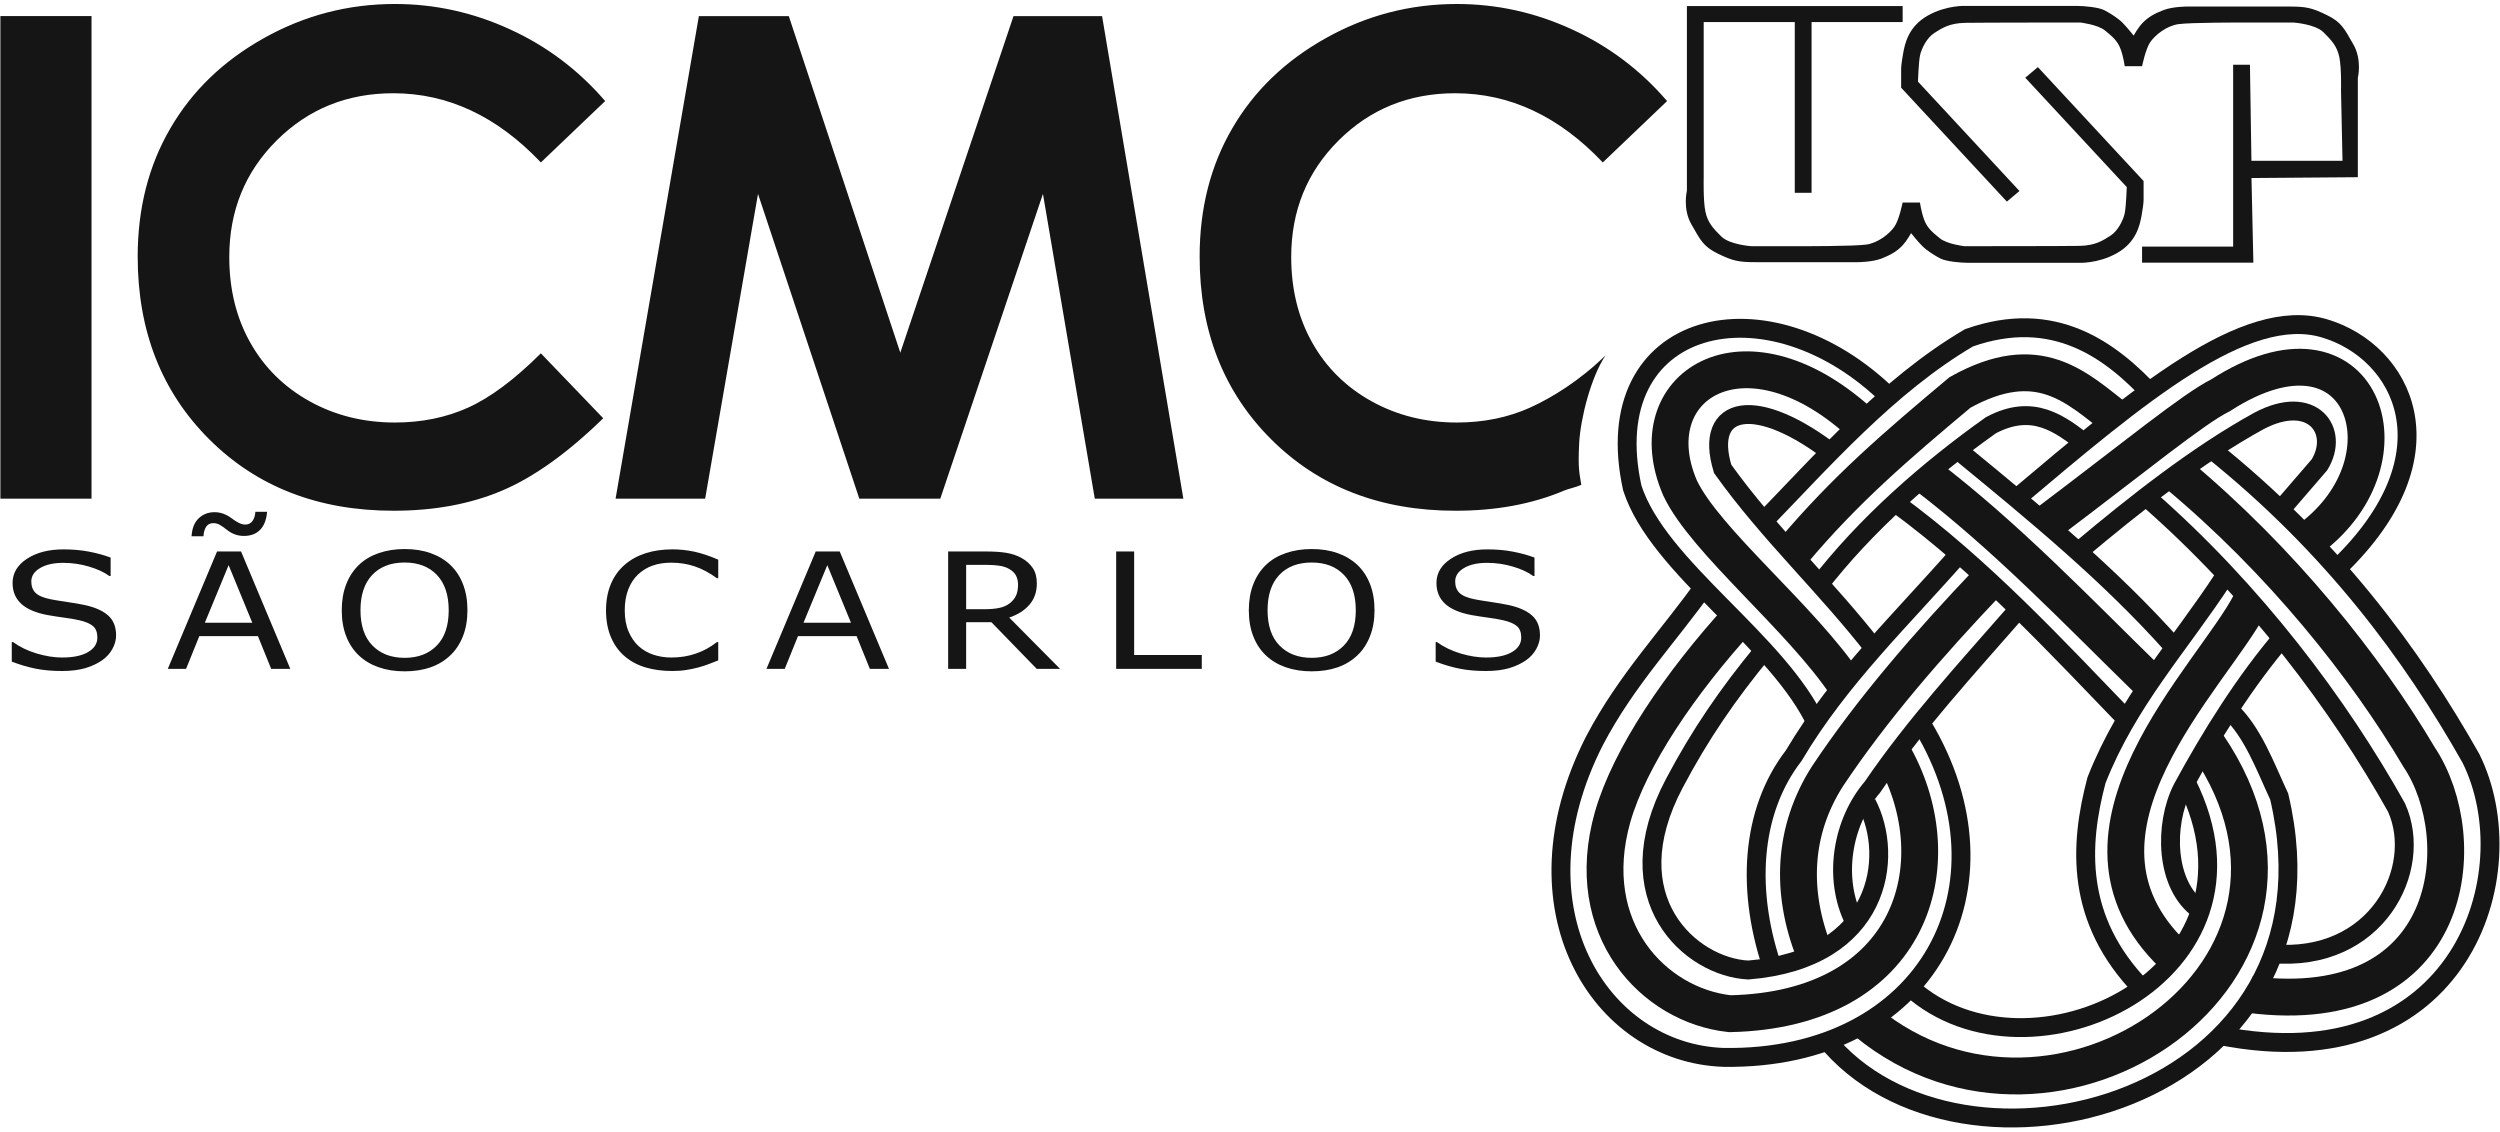 <?xml version="1.0" encoding="UTF-8" standalone="no"?>
<!-- Created with Inkscape (http://www.inkscape.org/) -->

<svg
   xmlns:dc="http://purl.org/dc/elements/1.1/"
   xmlns:cc="http://creativecommons.org/ns#"
   xmlns:rdf="http://www.w3.org/1999/02/22-rdf-syntax-ns#"
   xmlns:svg="http://www.w3.org/2000/svg"
   xmlns="http://www.w3.org/2000/svg"
   xmlns:sodipodi="http://sodipodi.sourceforge.net/DTD/sodipodi-0.dtd"
   xmlns:inkscape="http://www.inkscape.org/namespaces/inkscape"
   width="285"
   height="129"
   id="svg2"
   version="1.1"
   inkscape:version="0.91 r"
   sodipodi:docname="LOGO ICMC RGB.svg">
  <g
     inkscape:label="Layer 1"
     inkscape:groupmode="layer"
     id="layer1"
     transform="translate(0,-923.362)">
    <g
       id="g4164"
       transform="translate(-230.659,611.469)">
      <path
         inkscape:connector-curvature="0"
         style="fill:#151515;fill-opacity:1;fill-rule:evenodd;stroke:none"
         d="m 435.264,333.871 1.915,0 0,-19.462 10.383,0 0,-1.826 -24.596,0 0,21.054 c 0,0 -0.509,2.064 0.517,3.841 1.026,1.778 1.336,2.52 3.039,3.344 1.702,0.825 2.34,0.959 4.306,0.959 1.968,0 11.62,0 11.62,0 0,0 1.621,-0.005 2.661,-0.4 1.039,-0.395 1.774,-0.824 2.371,-1.442 0.596,-0.618 1.039,-1.475 1.039,-1.475 0,0 0.752,0.951 1.278,1.475 0.524,0.525 1.377,1.059 2.05,1.415 0.672,0.356 2.366,0.5 3.174,0.5 0.807,0 12.611,0 12.611,0 0,0 2.194,0.12 4.359,-1.104 2.165,-1.224 2.611,-3.114 2.825,-4.388 0.212,-1.274 0.212,-1.462 0.212,-1.864 0,-0.403 0,-1.97 0,-1.97 l -3.586,-3.862 -8.465,-9.123 -1.438,1.21 11.572,12.469 c 0,0 -0.077,2.237 -0.234,2.984 -0.158,0.746 -0.762,2.006 -1.629,2.558 -0.865,0.55 -1.714,1.123 -3.519,1.159 -1.805,0.035 -13.143,0.035 -13.143,0.035 0,0 -1.959,-0.229 -2.786,-0.899 -0.828,-0.671 -1.438,-1.175 -1.784,-2.106 -0.346,-0.931 -0.479,-1.97 -0.479,-1.97 l -1.981,0 c 0,0 -0.388,1.97 -0.94,2.759 -0.552,0.789 -1.827,1.833 -3.191,2.031 -1.364,0.199 -7.371,0.185 -7.371,0.185 l -5.759,0 c 0,0 -2.459,-0.171 -3.395,-1.094 -0.938,-0.924 -1.561,-1.591 -1.825,-2.842 -0.263,-1.252 -0.195,-3.868 -0.195,-3.868 l 0,-12.848 0,-4.896 10.383,0 0,19.462 z m -29.046,50.454 c 0,0.521 -0.141,1.038 -0.42,1.546 -0.28,0.509 -0.672,0.939 -1.175,1.295 -0.551,0.384 -1.195,0.681 -1.93,0.899 -0.736,0.215 -1.624,0.323 -2.66,0.323 -1.11,0 -2.111,-0.09 -2.999,-0.27 -0.887,-0.179 -1.79,-0.445 -2.709,-0.801 l 0,-2.228 0.145,0 c 0.781,0.565 1.68,0.998 2.701,1.304 1.022,0.304 1.984,0.458 2.882,0.458 1.27,0 2.26,-0.206 2.967,-0.62 0.706,-0.414 1.06,-0.964 1.06,-1.654 0,-0.593 -0.166,-1.03 -0.501,-1.312 -0.336,-0.282 -0.846,-0.5 -1.529,-0.656 -0.519,-0.12 -1.077,-0.219 -1.683,-0.295 -0.605,-0.08 -1.245,-0.179 -1.924,-0.297 -1.365,-0.253 -2.38,-0.681 -3.039,-1.289 -0.661,-0.611 -0.99,-1.403 -0.99,-2.377 0,-1.12 0.545,-2.04 1.637,-2.755 1.09,-0.715 2.476,-1.074 4.155,-1.074 1.083,0 2.076,0.089 2.981,0.269 0.906,0.179 1.709,0.403 2.405,0.666 l 0,2.101 -0.145,0 c -0.586,-0.432 -1.357,-0.787 -2.316,-1.074 -0.955,-0.285 -1.934,-0.426 -2.935,-0.426 -1.096,0 -1.98,0.196 -2.645,0.593 -0.669,0.395 -1.001,0.905 -1.001,1.528 0,0.559 0.166,0.994 0.499,1.314 0.329,0.316 0.912,0.561 1.75,0.726 0.443,0.086 1.069,0.188 1.885,0.307 0.814,0.12 1.504,0.242 2.072,0.367 1.146,0.264 2.009,0.664 2.589,1.198 0.58,0.53 0.87,1.276 0.87,2.236 z m -20.812,-8.026 c 0.629,0.599 1.11,1.331 1.446,2.203 0.336,0.869 0.502,1.854 0.502,2.955 0,1.105 -0.17,2.092 -0.514,2.964 -0.343,0.871 -0.82,1.599 -1.435,2.179 -0.636,0.608 -1.386,1.061 -2.254,1.367 -0.865,0.304 -1.856,0.458 -2.966,0.458 -1.086,0 -2.072,-0.156 -2.96,-0.466 -0.887,-0.312 -1.641,-0.764 -2.264,-1.359 -0.623,-0.593 -1.1,-1.32 -1.435,-2.185 -0.336,-0.863 -0.502,-1.846 -0.502,-2.958 0,-1.089 0.166,-2.067 0.499,-2.933 0.329,-0.866 0.812,-1.609 1.45,-2.225 0.608,-0.589 1.361,-1.038 2.263,-1.35 0.902,-0.31 1.885,-0.466 2.95,-0.466 1.104,0 2.098,0.156 2.978,0.472 0.88,0.312 1.626,0.761 2.243,1.344 z m -0.188,5.157 c 0,-1.736 -0.449,-3.078 -1.347,-4.022 -0.899,-0.941 -2.123,-1.414 -3.678,-1.414 -1.567,0 -2.797,0.472 -3.692,1.414 -0.895,0.945 -1.34,2.286 -1.34,4.022 0,1.758 0.456,3.103 1.367,4.031 0.91,0.932 2.132,1.399 3.665,1.399 1.534,0 2.754,-0.466 3.663,-1.399 0.91,-0.929 1.363,-2.274 1.363,-4.031 z m -17.556,6.689 -9.761,0 0,-13.384 2.051,0 0,11.8 7.71,0 0,1.584 z m -16.152,0 -2.663,0 -5.166,-5.32 -2.882,0 0,5.32 -2.051,0 0,-13.384 4.321,0 c 0.93,0 1.709,0.052 2.331,0.158 0.619,0.104 1.18,0.291 1.676,0.561 0.559,0.306 0.996,0.69 1.311,1.156 0.315,0.464 0.471,1.052 0.471,1.768 0,0.963 -0.28,1.77 -0.839,2.42 -0.559,0.651 -1.33,1.143 -2.31,1.47 l 5.8,5.851 z m -4.795,-9.616 c 0,-0.383 -0.077,-0.724 -0.234,-1.021 -0.155,-0.297 -0.414,-0.546 -0.771,-0.751 -0.296,-0.172 -0.65,-0.295 -1.056,-0.362 -0.407,-0.07 -0.889,-0.104 -1.44,-0.104 l -2.415,0 0,5.053 2.072,0 c 0.65,0 1.216,-0.049 1.701,-0.147 0.48,-0.101 0.89,-0.285 1.23,-0.555 0.311,-0.251 0.541,-0.54 0.69,-0.865 0.149,-0.329 0.223,-0.743 0.223,-1.246 z m -14.709,9.616 -2.183,0 -1.51,-3.731 -6.684,0 -1.51,3.731 -2.084,0 5.616,-13.384 2.737,0 5.616,13.384 z m -4.336,-5.259 -2.699,-6.566 -2.712,6.566 5.411,0 z m -15.13,4.289 c -0.379,0.141 -0.725,0.276 -1.029,0.403 -0.307,0.125 -0.711,0.258 -1.21,0.395 -0.42,0.114 -0.876,0.212 -1.371,0.292 -0.496,0.083 -1.036,0.122 -1.631,0.122 -1.121,0 -2.135,-0.135 -3.051,-0.409 -0.916,-0.273 -1.712,-0.699 -2.388,-1.282 -0.665,-0.568 -1.181,-1.291 -1.556,-2.169 -0.371,-0.877 -0.559,-1.899 -0.559,-3.062 0,-1.101 0.181,-2.086 0.537,-2.954 0.361,-0.871 0.877,-1.605 1.556,-2.203 0.654,-0.58 1.446,-1.025 2.376,-1.333 0.93,-0.304 1.96,-0.456 3.095,-0.456 0.828,0 1.655,0.085 2.479,0.26 0.828,0.175 1.744,0.479 2.751,0.917 l 0,2.111 -0.155,0 c -0.849,-0.618 -1.691,-1.067 -2.529,-1.347 -0.835,-0.282 -1.73,-0.422 -2.681,-0.422 -0.781,0 -1.485,0.11 -2.107,0.328 -0.626,0.217 -1.185,0.559 -1.673,1.019 -0.477,0.451 -0.849,1.019 -1.114,1.706 -0.265,0.684 -0.4,1.475 -0.4,2.374 0,0.943 0.145,1.752 0.439,2.428 0.294,0.677 0.671,1.23 1.135,1.654 0.485,0.445 1.05,0.772 1.694,0.985 0.647,0.211 1.33,0.319 2.047,0.319 0.988,0 1.914,-0.147 2.776,-0.443 0.863,-0.291 1.669,-0.733 2.422,-1.319 l 0.145,0 0,2.086 z m -30.541,-10.876 c 0.63,0.599 1.11,1.331 1.446,2.203 0.336,0.869 0.502,1.854 0.502,2.955 0,1.105 -0.17,2.092 -0.512,2.964 -0.344,0.871 -0.821,1.599 -1.436,2.179 -0.636,0.608 -1.386,1.061 -2.252,1.367 -0.866,0.304 -1.856,0.458 -2.967,0.458 -1.085,0 -2.072,-0.156 -2.96,-0.466 -0.887,-0.312 -1.641,-0.764 -2.264,-1.359 -0.623,-0.593 -1.099,-1.32 -1.435,-2.185 -0.336,-0.863 -0.502,-1.846 -0.502,-2.958 0,-1.089 0.166,-2.067 0.499,-2.933 0.329,-0.866 0.814,-1.609 1.45,-2.225 0.609,-0.589 1.361,-1.038 2.264,-1.35 0.901,-0.31 1.885,-0.466 2.949,-0.466 1.104,0 2.098,0.156 2.978,0.472 0.881,0.312 1.627,0.761 2.243,1.344 z m -0.188,5.157 c 0,-1.736 -0.449,-3.078 -1.347,-4.022 -0.897,-0.941 -2.121,-1.414 -3.678,-1.414 -1.566,0 -2.797,0.472 -3.692,1.414 -0.895,0.945 -1.34,2.286 -1.34,4.022 0,1.758 0.456,3.103 1.369,4.031 0.909,0.932 2.132,1.399 3.664,1.399 1.535,0 2.755,-0.466 3.664,-1.399 0.909,-0.929 1.361,-2.274 1.361,-4.031 z m -18.055,6.689 -2.181,0 -1.51,-3.731 -6.684,0 -1.511,3.731 -2.083,0 5.616,-13.384 2.737,0 5.615,13.384 z m -4.335,-5.259 -2.699,-6.566 -2.712,6.566 5.411,0 z m 1.686,-12.65 c -0.074,0.911 -0.343,1.599 -0.799,2.059 -0.456,0.464 -1.065,0.694 -1.833,0.694 -0.375,0 -0.718,-0.059 -1.036,-0.175 -0.318,-0.116 -0.619,-0.289 -0.901,-0.51 -0.325,-0.258 -0.601,-0.45 -0.824,-0.579 -0.226,-0.13 -0.471,-0.194 -0.743,-0.194 -0.357,0 -0.626,0.135 -0.806,0.405 -0.181,0.27 -0.284,0.632 -0.311,1.089 l -1.359,0 c 0.056,-0.905 0.329,-1.589 0.818,-2.049 0.491,-0.464 1.093,-0.694 1.804,-0.694 0.346,0 0.679,0.059 1,0.175 0.323,0.116 0.626,0.282 0.916,0.5 0.325,0.245 0.615,0.429 0.866,0.552 0.251,0.122 0.491,0.184 0.721,0.184 0.351,0 0.626,-0.138 0.825,-0.414 0.194,-0.276 0.304,-0.624 0.325,-1.044 l 1.336,0 z m -17.212,14.089 c 0,0.521 -0.141,1.038 -0.421,1.546 -0.279,0.509 -0.671,0.939 -1.174,1.295 -0.551,0.384 -1.195,0.681 -1.931,0.899 -0.735,0.215 -1.623,0.323 -2.659,0.323 -1.111,0 -2.111,-0.09 -2.999,-0.27 -0.889,-0.179 -1.79,-0.445 -2.71,-0.801 l 0,-2.228 0.145,0 c 0.782,0.565 1.68,0.998 2.703,1.304 1.021,0.304 1.984,0.458 2.882,0.458 1.269,0 2.26,-0.206 2.966,-0.62 0.708,-0.414 1.061,-0.964 1.061,-1.654 0,-0.593 -0.166,-1.03 -0.502,-1.312 -0.335,-0.282 -0.845,-0.5 -1.528,-0.656 -0.52,-0.12 -1.079,-0.219 -1.684,-0.295 -0.604,-0.08 -1.244,-0.179 -1.924,-0.297 -1.365,-0.253 -2.38,-0.681 -3.038,-1.289 -0.661,-0.611 -0.99,-1.403 -0.99,-2.377 0,-1.12 0.545,-2.04 1.637,-2.755 1.089,-0.715 2.475,-1.074 4.155,-1.074 1.083,0 2.076,0.089 2.981,0.269 0.905,0.179 1.709,0.403 2.405,0.666 l 0,2.101 -0.145,0 c -0.588,-0.432 -1.357,-0.787 -2.316,-1.074 -0.955,-0.285 -1.935,-0.426 -2.935,-0.426 -1.096,0 -1.981,0.196 -2.646,0.593 -0.667,0.395 -1,0.905 -1,1.528 0,0.559 0.166,0.994 0.499,1.314 0.329,0.316 0.912,0.561 1.75,0.726 0.443,0.086 1.069,0.188 1.885,0.307 0.814,0.12 1.502,0.242 2.072,0.367 1.146,0.264 2.009,0.664 2.589,1.198 0.58,0.53 0.87,1.276 0.87,2.236 z m 176.811,-60.909 -7.326,6.995 c -4.99,-5.259 -10.594,-7.888 -16.823,-7.888 -5.271,0 -9.701,1.799 -13.3,5.386 -3.6,3.586 -5.399,8.015 -5.399,13.274 0,3.664 0.791,6.919 2.386,9.751 1.595,2.848 3.855,5.081 6.765,6.701 2.922,1.621 6.165,2.425 9.726,2.425 3.038,0 5.82,-0.561 8.348,-1.698 2.45,-1.106 5.688,-3.086 8.61,-5.961 -1.666,2.48 -2.871,7.229 -3.01,10.05 -0.139,2.821 0.009,3.244 0.244,4.711 -0.477,0.24 -1.495,0.46 -1.964,0.659 -3.612,1.531 -7.735,2.297 -12.381,2.297 -8.539,0 -15.546,-2.706 -20.996,-8.131 -5.438,-5.424 -8.169,-12.367 -8.169,-20.843 0,-5.489 1.238,-10.365 3.726,-14.627 2.476,-4.264 6.025,-7.684 10.659,-10.275 4.62,-2.591 9.599,-3.894 14.934,-3.894 4.544,0 8.909,0.958 13.109,2.885 4.199,1.915 7.824,4.646 10.861,8.181 z m -190.002,-9.688 10.39,0 0,55.013 -10.39,0 0,-55.013 z m 68.942,9.688 -7.327,6.995 c -4.99,-5.259 -10.594,-7.888 -16.823,-7.888 -5.271,0 -9.7,1.799 -13.3,5.386 -3.6,3.586 -5.399,8.015 -5.399,13.274 0,3.664 0.791,6.919 2.386,9.751 1.596,2.848 3.855,5.081 6.765,6.701 2.922,1.621 6.165,2.425 9.726,2.425 3.038,0 5.82,-0.561 8.348,-1.698 2.515,-1.135 5.284,-3.19 8.296,-6.19 l 7.11,7.402 c -4.071,3.97 -7.914,6.714 -11.526,8.246 -3.612,1.531 -7.735,2.297 -12.381,2.297 -8.539,0 -15.546,-2.706 -20.996,-8.131 -5.438,-5.424 -8.169,-12.367 -8.169,-20.843 0,-5.489 1.239,-10.365 3.728,-14.627 2.476,-4.264 6.024,-7.684 10.658,-10.275 4.62,-2.591 9.599,-3.894 14.934,-3.894 4.544,0 8.909,0.958 13.109,2.885 4.199,1.915 7.824,4.646 10.863,8.181 z m 187.507,-4.141 -1.915,0 0,20.734 -10.383,0 0,1.826 12.689,0 -0.216,-9.646 12.124,-0.095 0,-11.312 c 0,0 0.509,-2.064 -0.517,-3.841 -1.026,-1.778 -1.336,-2.52 -3.039,-3.344 -1.702,-0.825 -2.34,-0.959 -4.306,-0.959 -1.968,0 -11.62,0 -11.62,0 0,0 -1.621,0.005 -2.661,0.4 -1.039,0.395 -1.774,0.824 -2.371,1.442 -0.596,0.619 -1.039,1.475 -1.039,1.475 0,0 -0.752,-0.95 -1.276,-1.475 -0.525,-0.525 -1.379,-1.059 -2.051,-1.415 -0.672,-0.355 -2.366,-0.499 -3.174,-0.499 -0.807,0 -12.611,0 -12.611,0 0,0 -2.194,-0.12 -4.359,1.103 -2.165,1.224 -2.611,3.114 -2.824,4.388 -0.214,1.274 -0.214,1.462 -0.214,1.864 0,0.403 0,1.97 0,1.97 l 3.586,3.864 8.466,9.121 1.436,-1.21 -11.572,-12.469 c 0,0 0.077,-2.237 0.235,-2.984 0.156,-0.746 0.761,-2.006 1.627,-2.556 0.865,-0.551 1.714,-1.124 3.519,-1.16 1.805,-0.035 13.143,-0.035 13.143,-0.035 0,0 1.959,0.229 2.786,0.899 0.828,0.671 1.438,1.175 1.784,2.106 0.346,0.932 0.479,1.971 0.479,1.971 l 1.981,0 c 0,0 0.388,-1.971 0.94,-2.76 0.552,-0.789 1.827,-1.833 3.191,-2.031 1.364,-0.199 7.371,-0.185 7.371,-0.185 l 5.759,0 c 0,0 2.459,0.171 3.395,1.095 0.938,0.922 1.561,1.59 1.825,2.842 0.263,1.251 0.195,3.866 0.195,3.866 l 0.169,7.957 -10.383,0 -0.169,-10.947 z m -176.821,-5.546 10.25,0 12.713,38.369 12.905,-38.369 10.096,0 9.266,55.013 -10.096,0 -5.91,-34.744 -11.704,34.744 -9.229,0 -11.551,-34.744 -6.025,34.744 -10.211,0 9.496,-55.013 z"
         id="path2995" />
      <g
         transform="matrix(1.25,0,0,1.25,103.903,-478.232)"
         id="g2997"
         style="fill-rule:evenodd;stroke:#151515;stroke-opacity:1">
        <path
           inkscape:connector-curvature="0"
           style="fill:none;stroke:#151515;stroke-width:1.723;stroke-opacity:1"
           d="m 285.248,677.604 c 11.218,-9.465 20.923,-17.683 28.116,-15.566 7.192,2.117 12.041,11.456 1.309,21.792"
           id="path2999" />
        <path
           inkscape:connector-curvature="0"
           style="fill:none;stroke:#151515;stroke-width:1.723;stroke-opacity:1"
           d="m 291.034,682.336 c 5.041,-4.234 10.709,-8.717 16.357,-11.831 4.893,-2.615 7.459,0.872 5.547,3.985 l -3.545,4.11"
           id="path3001" />
        <path
           inkscape:connector-curvature="0"
           style="fill:none;stroke:#151515;stroke-width:1.723;stroke-opacity:1"
           d="m 302.997,672.996 c 11.082,8.842 18.412,18.804 23.757,28.268 5.206,10.461 -0.919,29.638 -22.899,25.279"
           id="path3003" />
        <path
           inkscape:connector-curvature="0"
           style="fill:none;stroke:#151515;stroke-width:1.723;stroke-opacity:1"
           d="m 297.205,677.479 c 9.84,8.593 17.538,18.928 22.761,28.268 2.535,5.604 -1.821,14.196 -11.397,13.325"
           id="path3005" />
        <path
           inkscape:connector-curvature="0"
           style="fill:none;stroke:#151515;stroke-width:1.723;stroke-opacity:1"
           d="m 304.774,696.906 c 2.089,1.992 3.167,4.981 4.496,7.845 6.576,28.019 -29.17,37.234 -41.407,22.042"
           id="path3007" />
        <path
           inkscape:connector-curvature="0"
           style="fill:none;stroke:#151515;stroke-width:1.723;stroke-opacity:1"
           d="m 304.198,684.826 c -4.073,6.227 -8.751,11.208 -11.593,18.431 -1.58,5.977 -1.924,12.701 4.089,18.928"
           id="path3009" />
        <path
           inkscape:connector-curvature="0"
           style="fill:none;stroke:#151515;stroke-width:1.723;stroke-opacity:1"
           d="m 309.728,690.057 c -3.545,4.109 -6.731,9.215 -9.289,13.947 -1.665,3.238 -1.62,8.841 1.586,11.083"
           id="path3011" />
        <path
           inkscape:connector-curvature="0"
           style="fill:none;stroke:#151515;stroke-width:1.724;stroke-opacity:1"
           d="m 300.82,703.506 c 8.718,17.434 -14.351,28.392 -25.171,18.679"
           id="path3013" />
        <path
           inkscape:connector-curvature="0"
           style="fill:none;stroke:#151515;stroke-width:1.723;stroke-opacity:1"
           d="m 276.736,698.275 c 8.759,14.57 0.562,30.51 -18.113,30.261 -11.327,-0.374 -19.608,-13.574 -11.794,-28.891 2.944,-5.604 6.735,-9.464 10.166,-14.321"
           id="path3015" />
        <path
           inkscape:connector-curvature="0"
           style="fill:none;stroke:#151515;stroke-width:1.723;stroke-opacity:1"
           d="m 285.352,687.815 c -4.683,5.355 -9.364,10.46 -13.179,16.064 -2.786,3.238 -3.605,8.344 -1.668,12.204"
           id="path3017" />
        <path
           inkscape:connector-curvature="0"
           style="fill:none;stroke:#151515;stroke-width:1.721;stroke-opacity:1"
           d="m 274.284,677.977 c 8.012,5.853 14.756,13.2 21.138,19.8"
           id="path3019" />
        <path
           inkscape:connector-curvature="0"
           style="fill:none;stroke:#151515;stroke-width:1.723;stroke-opacity:1"
           d="m 280.324,682.336 c -5.443,6.226 -11.123,11.581 -15.333,18.679 -3.933,5.106 -4.411,12.453 -1.776,19.8"
           id="path3021" />
        <path
           inkscape:connector-curvature="0"
           style="fill:none;stroke:#151515;stroke-width:1.723;stroke-opacity:1"
           d="m 271.654,705.374 c 2.546,4.856 1.292,14.196 -10.801,15.192 -5.227,-0.249 -12.361,-6.475 -6.731,-17.06 2.303,-4.359 4.847,-8.095 8.141,-12.08"
           id="path3023" />
        <path
           inkscape:connector-curvature="0"
           style="fill:none;stroke:#151515;stroke-width:1.723;stroke-opacity:1"
           d="m 267.147,698.275 c -3.502,-7.72 -14.491,-14.32 -16.877,-21.668 -3.392,-15.441 12.353,-19.302 23.528,-8.219"
           id="path3025" />
        <path
           inkscape:connector-curvature="0"
           style="fill:none;stroke:#151515;stroke-width:1.723;stroke-opacity:1"
           d="m 272.474,691.426 c -4.524,-5.853 -9.687,-10.585 -13.961,-16.562 -1.784,-5.853 3.086,-6.849 10.229,-1.245"
           id="path3027" />
        <path
           inkscape:connector-curvature="0"
           style="fill:none;stroke:#151515;stroke-width:1.723;stroke-opacity:1"
           d="m 267.203,685.573 c 4.313,-5.603 9.988,-10.584 15.775,-14.694 3.764,-1.992 6.23,-0.249 8.815,1.868"
           id="path3029" />
        <path
           inkscape:connector-curvature="0"
           style="fill:none;stroke:#151515;stroke-width:1.723;stroke-opacity:1"
           d="m 261.801,680.094 c 5.814,-5.977 11.764,-12.826 19.173,-17.185 7.76,-2.739 12.935,1.121 16.737,5.23"
           id="path3031" />
        <path
           inkscape:connector-curvature="0"
           style="fill:none;stroke:#151515;stroke-width:3.361;stroke-opacity:1"
           d="m 288.207,679.721 c 7.93,-5.978 13.222,-10.336 15.73,-11.582 12.945,-8.343 17.849,5.853 8.158,13.076"
           id="path3033" />
        <path
           inkscape:connector-curvature="0"
           style="fill:none;stroke:#151515;stroke-width:1.721;stroke-opacity:1"
           d="m 280.08,673.245 c 7.139,5.853 13.786,11.332 19.547,17.808"
           id="path3035" />
        <path
           inkscape:connector-curvature="0"
           style="fill:none;stroke:#151515;stroke-width:3.361;stroke-opacity:1"
           d="m 299.852,675.238 c 9.6,7.969 17.307,17.683 22.171,25.902 5,7.471 3.395,24.034 -15.375,21.668"
           id="path3037" />
        <path
           inkscape:connector-curvature="0"
           style="fill:none;stroke:#151515;stroke-width:3.361;stroke-opacity:1"
           d="m 306.657,687.068 c -3.458,6.724 -18.727,20.921 -7.056,32.128"
           id="path3039" />
        <path
           inkscape:connector-curvature="0"
           style="fill:none;stroke:#151515;stroke-width:3.361;stroke-opacity:1"
           d="m 302.737,700.019 c 14.029,20.547 -13.885,39.476 -31.117,25.279"
           id="path3041" />
        <path
           inkscape:connector-curvature="0"
           style="fill:none;stroke:#151515;stroke-width:3.361;stroke-opacity:1"
           d="m 276.937,675.362 c 7.514,5.728 13.894,12.453 20.404,18.804"
           id="path3043" />
        <path
           inkscape:connector-curvature="0"
           style="fill:none;stroke:#151515;stroke-width:3.361;stroke-opacity:1"
           d="m 282.902,684.951 c -5.688,5.977 -10.753,11.83 -14.824,17.932 -3.184,4.981 -3.388,10.585 -1.225,16.064"
           id="path3045" />
        <path
           inkscape:connector-curvature="0"
           style="fill:none;stroke:#151515;stroke-width:3.361;stroke-opacity:1"
           d="m 274.204,701.14 c 5.342,9.713 1.666,23.037 -15.027,23.411 -6.963,-0.747 -13.588,-7.721 -10.703,-17.932 1.572,-5.479 6.15,-12.204 11.59,-18.181"
           id="path3047" />
        <path
           inkscape:connector-curvature="0"
           style="fill:none;stroke:#151515;stroke-width:3.361;stroke-opacity:1"
           d="m 269.813,694.664 c -4.145,-6.226 -12.888,-13.2 -15.185,-18.057 -3.978,-9.215 5.701,-15.566 16.276,-6.102"
           id="path3049" />
        <path
           inkscape:connector-curvature="0"
           style="fill:none;stroke:#151515;stroke-width:3.361;stroke-opacity:1"
           d="m 264.881,682.46 c 4.813,-5.728 9.478,-9.713 15.275,-14.57 7.155,-3.985 10.592,-0.498 14.41,2.491"
           id="path3051" />
        <path
           inkscape:connector-curvature="0"
           style="fill:none;stroke:#151515;stroke-width:0.85;stroke-opacity:1"
           d="m 272.474,691.426 c -4.524,-5.853 -9.687,-10.584 -13.961,-16.562 -1.785,-5.853 3.086,-6.849 10.229,-1.245 -7.143,-5.604 -12.014,-4.608 -10.229,1.245 4.274,5.978 9.437,10.709 13.961,16.562 z"
           id="path3053" />
        <path
           inkscape:connector-curvature="0"
           style="fill:none;stroke:#151515;stroke-width:0.85;stroke-opacity:1"
           d="m 282.902,684.951 c -5.688,5.977 -10.753,11.83 -14.824,17.932 -3.184,4.981 -3.389,10.585 -1.225,16.064 -2.164,-5.479 -1.959,-11.083 1.225,-16.064 4.071,-6.102 9.136,-11.955 14.824,-17.932 z"
           id="path3055" />
      </g>
    </g>
  </g>
</svg>
